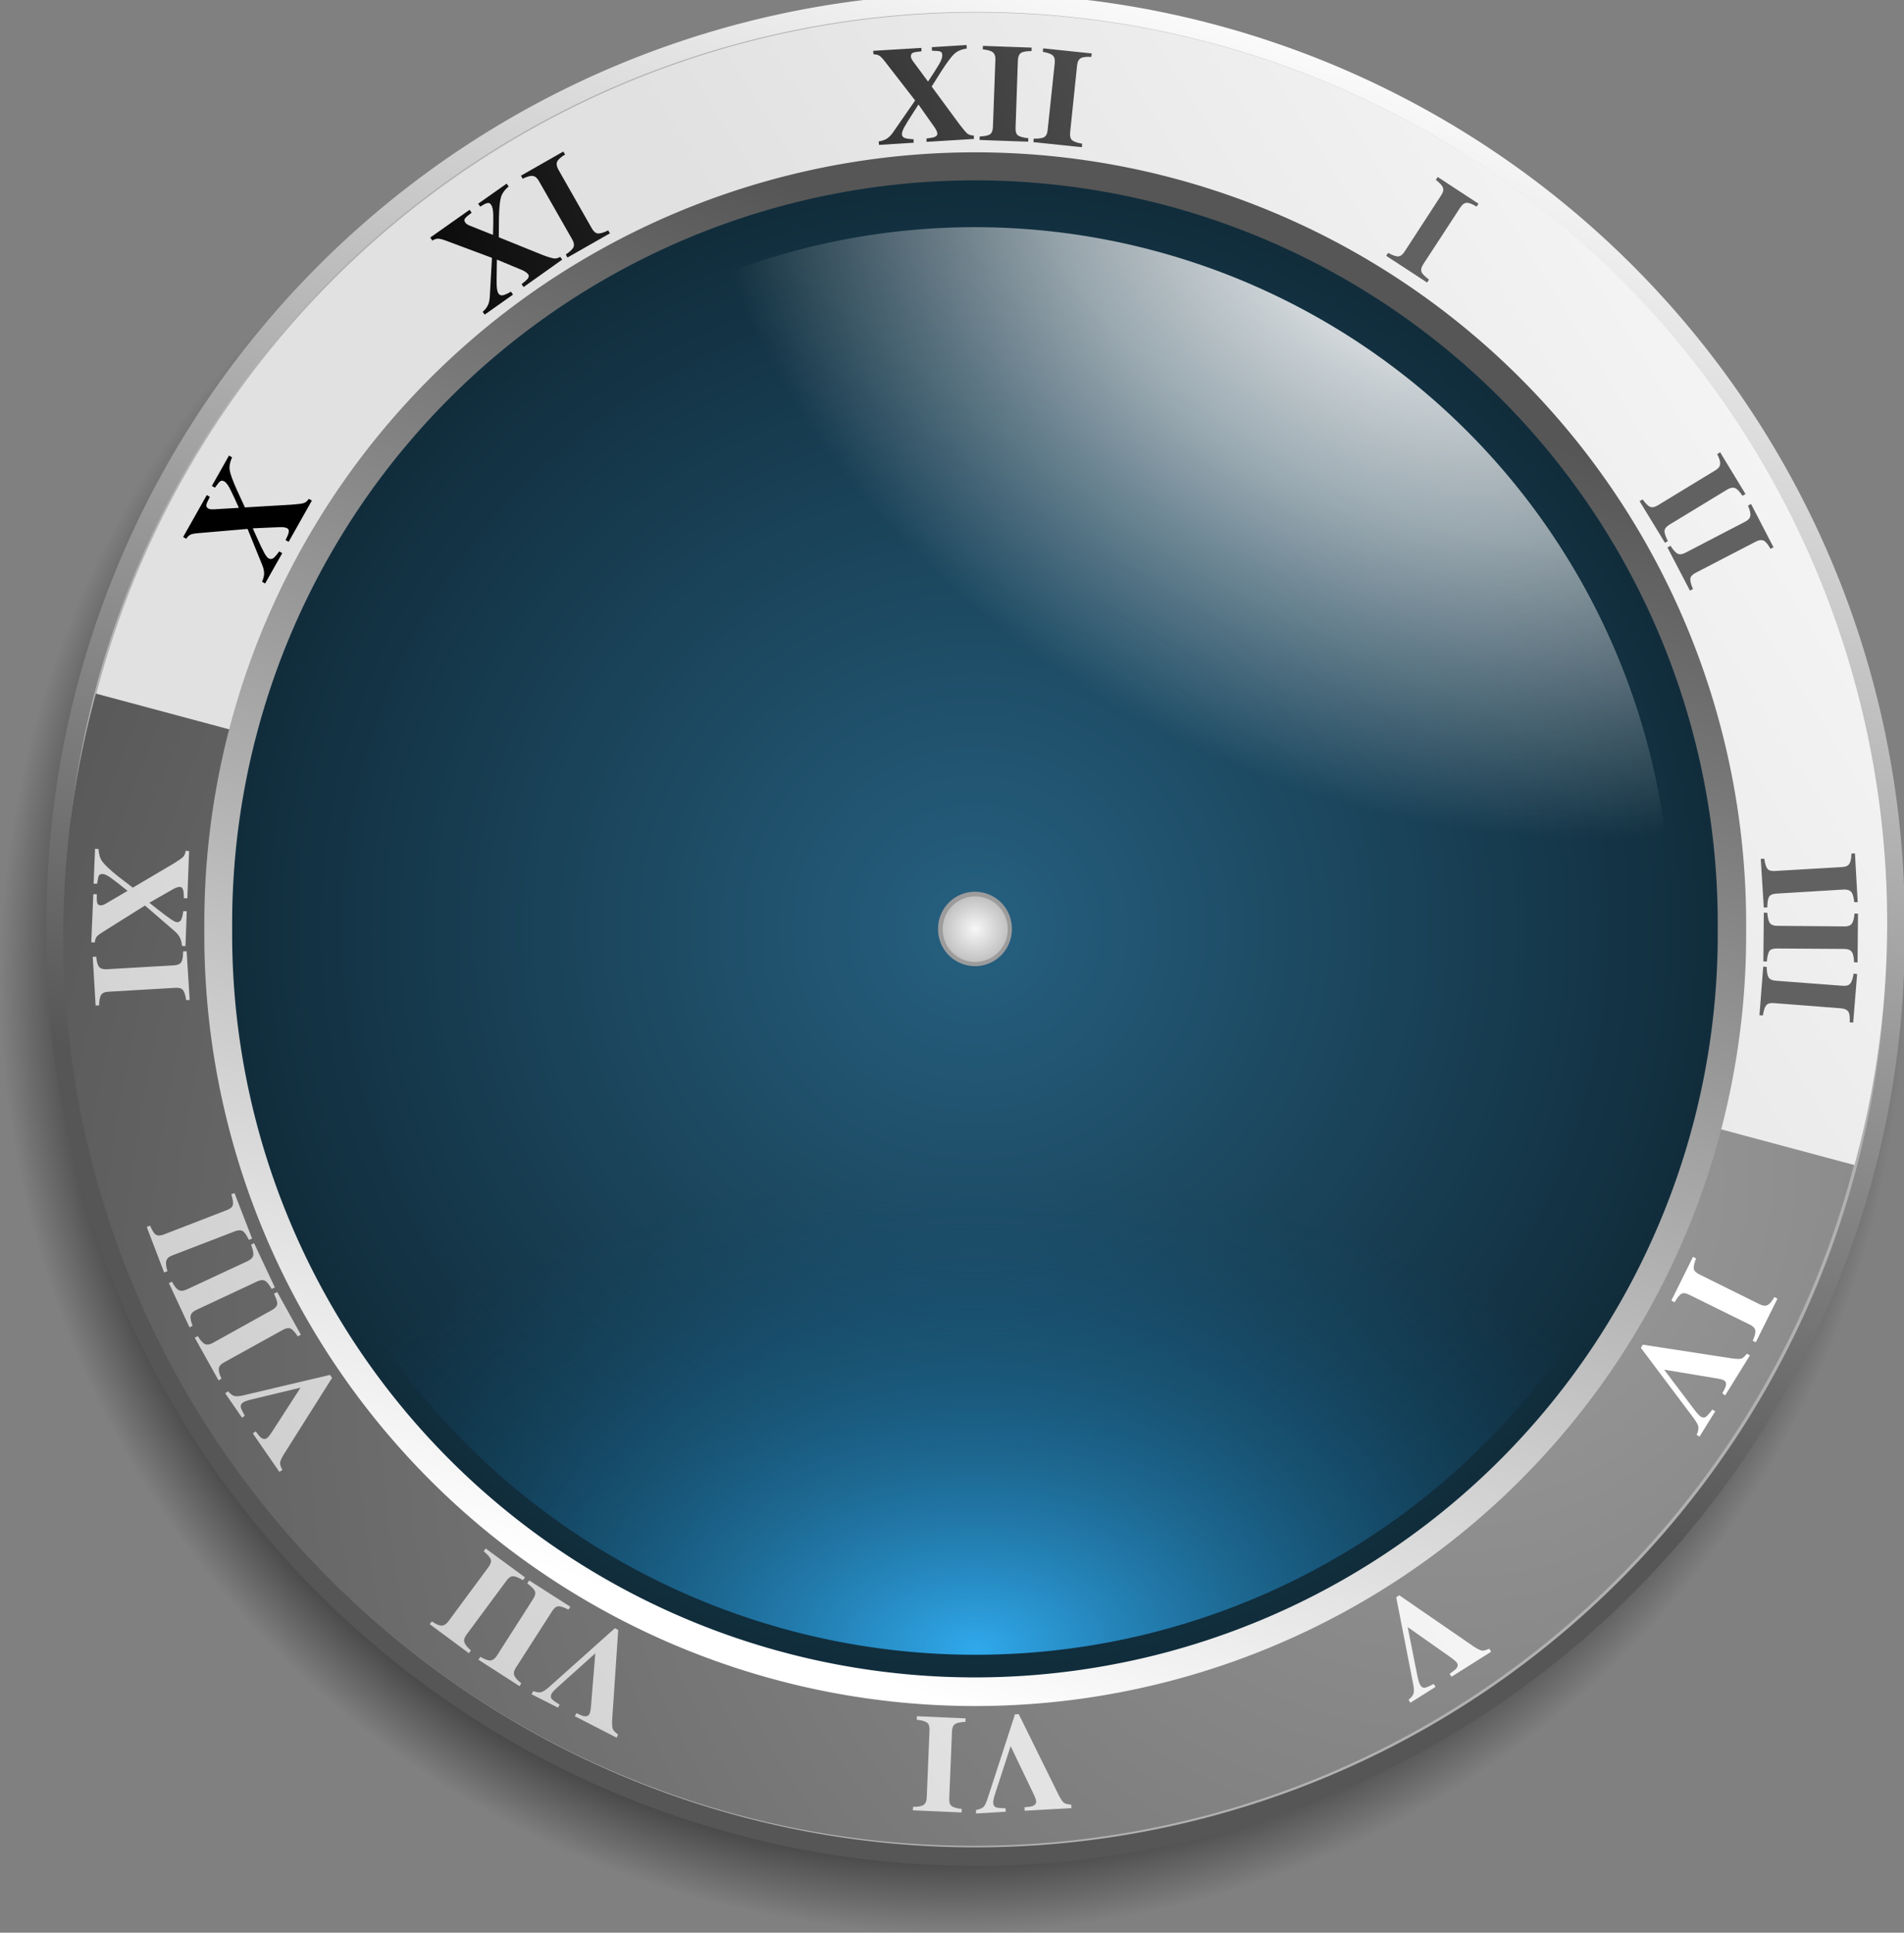 <svg xmlns="http://www.w3.org/2000/svg" xmlns:xlink="http://www.w3.org/1999/xlink" viewBox="0 0 410 416">
 <rect x="0" y="0" width="410" height="416" fill="#808080" stroke="none"/>
 <defs>
  <linearGradient id="a">
   <stop stop-color="#f5f5f5" offset="0"/>
   <stop stop-color="#e5e5e5" offset="1"/>
  </linearGradient>
  <linearGradient id="b">
   <stop stop-color="#565656" offset="0"/>
   <stop stop-color="#fff" offset="1"/>
  </linearGradient>
  <linearGradient id="p" x1="87.286" x2="301.38" y1="363.66" y2="228.3" gradientUnits="userSpaceOnUse">
   <stop stop-color="#d0d0d0" offset="0"/>
   <stop stop-color="#fff" offset="1"/>
  </linearGradient>
  <linearGradient id="o" x1="99.348" x2="308.95" y1="150.36" y2="75.104" gradientUnits="userSpaceOnUse">
   <stop offset="0"/>
   <stop stop-color="#616161" offset="1"/>
  </linearGradient>
  <linearGradient id="l" x1="237.84" x2="167.13" y1="244.45" y2="90.905" gradientUnits="userSpaceOnUse">
   <stop stop-color="#3ca1f6" offset="0"/>
   <stop stop-color="#207dcc" offset="1"/>
  </linearGradient>
  <linearGradient id="j" x1="80.243" x2="208.65" y1="392.2" y2="254.95" gradientUnits="userSpaceOnUse">
   <stop stop-color="#f7f7f7" offset="0"/>
   <stop stop-color="#e1e1e1" offset="1"/>
  </linearGradient>
  <linearGradient id="n" x1="239.83" x2="171.41" y1="198.64" y2="262.28" gradientUnits="userSpaceOnUse" xlink:href="#a"/>
  <linearGradient id="m" x1="186.59" x2="325.04" y1="217.67" y2="250.5" gradientUnits="userSpaceOnUse" xlink:href="#a"/>
  <linearGradient id="k" x1="296.9" x2="188.41" y1="68.568" y2="391.43" gradientUnits="userSpaceOnUse" xlink:href="#b"/>
  <linearGradient id="i" x1="250.59" x2="331.71" y1="299.49" y2="35.842" gradientUnits="userSpaceOnUse" xlink:href="#b"/>
  <radialGradient id="h" cx="197.86" cy="202.14" r="189.36" gradientUnits="userSpaceOnUse">
   <stop offset="0"/>
   <stop offset=".819"/>
   <stop stop-opacity="0" offset="1"/>
  </radialGradient>
  <radialGradient id="g" cx="197.86" cy="202.14" r="189.29" gradientUnits="userSpaceOnUse">
   <stop stop-color="#f7f7f7" offset="0"/>
   <stop stop-color="#c2c2c2" offset="1"/>
  </radialGradient>
  <radialGradient id="f" cx="295.91" cy="-341.76" r="189.29" gradientTransform="matrix(.962 .497 -.369 .715 -93.626 109.93)" gradientUnits="userSpaceOnUse">
   <stop stop-color="#fff" offset="0"/>
   <stop stop-color="#fff" stop-opacity=".565" offset=".5"/>
   <stop stop-color="#fff" stop-opacity="0" offset="1"/>
  </radialGradient>
  <radialGradient id="e" cx="197.86" cy="630.49" r="189.29" gradientTransform="matrix(1.071 0 0 .668 -14.045 -29.86)" gradientUnits="userSpaceOnUse">
   <stop stop-color="#30a9ec" offset="0"/>
   <stop stop-color="#0a4c71" stop-opacity="0" offset="1"/>
  </radialGradient>
  <radialGradient id="d" cx="197.86" cy="202.14" r="189.29" gradientUnits="userSpaceOnUse">
   <stop stop-color="#266080" offset="0"/>
   <stop stop-color="#112d3c" offset="1"/>
  </radialGradient>
  <radialGradient id="c" cx="293.05" cy="160.01" r="189.29" gradientTransform="matrix(2.075 .556 -.64 2.388 -187.16 -314.92)" gradientUnits="userSpaceOnUse">
   <stop stop-color="#9b9b9b" offset="0"/>
   <stop stop-color="#454545" offset="1"/>
  </radialGradient>
 </defs>
 <g transform="translate(-5 -13)">
  <path transform="matrix(1.083 0 0 1.083 -4.283 5.075)" d="m387.14 202.14a189.29 189.29 0 1 1 -378.57 0 189.29 189.29 0 1 1 378.57 0z" fill="url(#h)" fill-rule="evenodd"/>
  <path transform="matrix(1.057 0 0 1.057 5.943 -.585)" d="m387.14 202.14a189.29 189.29 0 1 1 -378.57 0 189.29 189.29 0 1 1 378.57 0z" fill="url(#i)" fill-rule="evenodd"/>
  <path transform="matrix(1.036 0 0 1.036 10.125 3.687)" d="m387.14 202.14a189.29 189.29 0 1 1 -378.57 0 189.29 189.29 0 1 1 378.57 0z" fill="#b1b1b1" fill-rule="evenodd"/>
  <path transform="matrix(1 .268 -.268 1 71.28 -42.207)" d="m387.14 202.14a189.29 189.29 0 1 1 -378.57 -1e-5l189.29 1e-5z" fill="url(#c)" fill-rule="evenodd"/>
  <path transform="matrix(-1 -.268 .268 -1 358.72 468.21)" d="m387.14 202.14a189.29 189.29 0 1 1 -378.57 -1e-5l189.29 1e-5z" fill="url(#j)" fill-rule="evenodd"/>
  <path transform="matrix(.877 0 0 .877 41.483 35.725)" d="m387.14 202.14a189.29 189.29 0 1 1 -378.57 0 189.29 189.29 0 1 1 378.57 0z" fill="url(#k)" fill-rule="evenodd"/>
  <path transform="matrix(.845 0 0 .845 47.755 42.132)" d="m387.14 202.14a189.29 189.29 0 1 1 -378.57 0 189.29 189.29 0 1 1 378.57 0z" fill="url(#d)" fill-rule="evenodd"/>
  <path transform="matrix(.819 0 0 .819 52.981 47.472)" d="m387.14 202.14a189.29 189.29 0 1 1 -378.57 0 189.29 189.29 0 1 1 378.57 0z" fill="url(#e)" fill-rule="evenodd"/>
  <path transform="matrix(.792 0 0 .792 58.208 52.811)" d="m387.14 202.14a189.29 189.29 0 1 1 -378.57 0 189.29 189.29 0 1 1 378.57 0z" fill="url(#f)" fill-rule="evenodd"/>
  
  
  
  
  
  
  <path transform="matrix(.042 0 0 .042 206.64 204.46)" d="m387.14 202.14a189.29 189.29 0 1 1 -378.57 0 189.29 189.29 0 1 1 378.57 0z" fill="#9c9c9c" fill-rule="evenodd"/>
  <path transform="matrix(.037 0 0 .037 207.68 205.52)" d="m387.14 202.14a189.29 189.29 0 1 1 -378.57 0 189.29 189.29 0 1 1 378.57 0z" fill="url(#g)" fill-rule="evenodd"/>
  <path d="m213.125,22.688-7.469.469 .031.75c.422.014.769.039 1.031.062 .281.003.492.024.656.094 .183.049.338.145.406.281 .087.115.11.292.125.531 .028.459-.206,1.147-.75,2.062-.526.894-1.305,2.1-2.312,3.625l-3.188-4.312c-.328-.441-.483-.783-.5-1.062-.02-.319.059-.567.25-.719 .211-.153.587-.259 1.125-.312 .06-.004.35-.05.906-.125l-.031-.719-10.375.625 .062.75c.541.006.968.112 1.281.312s.718.631 1.219,1.281l6.469,8.344-4.812,6.938c-.424.587-.857,1.014-1.281,1.281s-1.016.468-1.75.594l.062.75 7.469-.469-.031-.75c-.924-.043-1.568-.144-1.938-.281-.35-.159-.539-.402-.562-.781-.02-.319.128-.826.469-1.469s1.039-1.757 2.062-3.344l1.031-1.594 3.312,4.688c.46.633.724,1.143.75,1.562 .031.499-.466.813-1.5.938-.04.002-.327.053-.844.125l.031.719 10.188-.625-.031-.75c-.52.012-.966-.098-1.344-.375-.359-.298-.933-.967-1.719-2l-6-8.156 2.188-3.469c1.207-1.858 2.123-3.065 2.75-3.625s1.513-.925 2.625-1.094l-.062-.75zm3.531.188-.031.75c1.076.119 1.787.312 2.156.625 .39.294.59.834.562,1.594l-.531,14.5c-.027.76-.235,1.296-.625,1.562-.37.267-1.096.409-2.219.469l-.031.75 10.469.375 .031-.75c-1.136-.121-1.88-.332-2.25-.625s-.528-.814-.5-1.594l.5-14.5c.028-.779.246-1.339.656-1.625s1.181-.406 2.281-.406l.031-.75-10.5-.375zm12.969.531-.062.75c1.066.192 1.778.443 2.125.781 .369.32.517.869.438,1.625l-1.531,14.438c-.079.756-.312,1.261-.719,1.5-.387.241-1.157.361-2.281.344l-.062.75 10.438,1.094 .062-.75c-1.125-.198-1.839-.463-2.188-.781s-.488-.881-.406-1.656l1.5-14.438c.081-.776.352-1.275.781-1.531s1.183-.356 2.281-.281l.094-.75-10.469-1.094zm-103.344,22.219-9.094,5.188 .344.656c.978-.465 1.709-.666 2.188-.594 .486.045.936.402 1.312,1.062l7.188,12.594c.376.66.473,1.225.281,1.656-.174.421-.733.952-1.656,1.594l.344.656 9.156-5.219-.375-.625c-1.03.495-1.781.711-2.25.656s-.895-.416-1.281-1.094l-7.188-12.625c-.386-.678-.48-1.26-.281-1.719s.783-.983 1.719-1.562l-.406-.625zm188.312,5.469-.406.625c.861.657 1.377,1.229 1.531,1.688 .182.453.04.989-.375,1.625l-7.906,12.156c-.415.636-.873.973-1.344,1-.455.038-1.195-.222-2.188-.75l-.406.625 8.812,5.75 .406-.625c-.911-.69-1.46-1.245-1.625-1.688s-.02-1.003.406-1.656l7.938-12.156c.426-.653.876-.999 1.375-1.031s1.213.245 2.156.812l.406-.625-8.781-5.75zm-200.5,1.438-6.125,4.312 .438.625c.366-.21.64-.382.875-.5 .24-.145.479-.223.656-.25 .182-.055.339-.048.469.031 .135.052.236.179.375.375 .266.375.419,1.091.438,2.156 .023,1.037-.008,2.454-.062,4.281l-4.938-1.969c-.511-.202-.838-.428-1-.656-.185-.261-.27-.489-.188-.719 .099-.241.383-.547.812-.875 .049-.035.285-.206.719-.562l-.438-.625-8.469,5.969 .438.656c.464-.279.878-.412 1.25-.406s.95.148 1.719.438l9.875,3.688-.469,8.438c-.052.723-.186,1.3-.406,1.75s-.567.945-1.125,1.438l.438.594 6.094-4.312-.438-.625c-.809.45-1.395.704-1.781.781-.382.05-.687-.065-.906-.375-.185-.261-.327-.774-.375-1.5s-.036-2.019 0-3.906l.031-1.906 5.281,2.188c.724.296 1.226.657 1.469,1 .289.408.033.913-.781,1.562-.033.023-.255.198-.656.531l.438.625 8.312-5.906-.438-.594c-.436.284-.877.381-1.344.344-.462-.065-1.32-.316-2.531-.781l-9.344-3.781 .031-4.094c.049-2.215.199-3.725.438-4.531s.8-1.584 1.656-2.312l-.438-.594zm261.312,57.813-.625.406c.492.965.684,1.676.625,2.156-.032.487-.35.918-1,1.312l-12.438,7.562c-.65.395-1.188.492-1.625.312-.426-.162-.958-.688-1.625-1.594l-.656.375 5.469,8.969 .625-.375c-.524-1.016-.761-1.78-.719-2.25s.427-.907 1.094-1.312l12.406-7.531c.667-.405 1.223-.499 1.688-.312s.988.737 1.594,1.656l.656-.375-5.469-9zm-321.094.719-3.688,6.531 .656.375c.241-.346.463-.606.625-.812 .155-.234.289-.4.438-.5 .141-.127.286-.204.438-.188 .144-.011.322.038.531.156 .401.226.84.827 1.312,1.781 .465.927 1.081,2.231 1.812,3.906l-5.375.312c-.548.036-.944-.019-1.188-.156-.279-.157-.414-.351-.438-.594-.014-.26.096-.613.344-1.094 .029-.052.166-.336.406-.844l-.656-.375-5.094,9.031 .656.375c.3-.451.63-.753.969-.906s.901-.246 1.719-.312l10.531-.906 3.188,7.844c.262.676.382,1.249.375,1.75s-.144,1.097-.438,1.781l.656.375 3.688-6.531-.656-.375c-.539.752-.965,1.234-1.281,1.469-.324.208-.669.218-1,.031-.279-.157-.584-.552-.938-1.188s-.913-1.809-1.688-3.531l-.781-1.75 5.719-.25c.781-.042 1.353.044 1.719.25 .436.245.427.846-.031,1.781-.02.035-.123.277-.344.75l.656.375 5-8.875-.656-.375c-.273.443-.624.74-1.062.906-.446.139-1.331.247-2.625.344l-10.062.594-1.719-3.719c-.903-2.024-1.433-3.451-1.562-4.281s.037-1.756.5-2.781l-.656-.375zm327.75,10.406-.656.375c.426.996.591,1.712.5,2.188-.065.484-.419.9-1.094,1.25l-12.875,6.688c-.675.35-1.233.427-1.656.219-.414-.191-.958-.77-1.562-1.719l-.656.375 4.844,9.281 .656-.344c-.454-1.049-.636-1.815-.562-2.281s.464-.86 1.156-1.219l12.906-6.688c.693-.359 1.268-.436 1.719-.219s.927.792 1.469,1.75l.656-.312-4.844-9.344zm22.375,75.219-.75.031c-.017,1.083-.192,1.822-.469,2.219-.256.416-.741.643-1.5.688l-14.5.844c-.759.045-1.292-.075-1.594-.438-.301-.343-.553-1.107-.719-2.219l-.75.062 .656,10.469 .75-.031c.013-1.143.149-1.917.406-2.312s.753-.611 1.531-.656l14.469-.875c.779-.046 1.365.149 1.688.531s.521,1.092.625,2.188h.75l-.594-10.5zm-19.625,12.75-.094,10.5 .75.031c.091-1.139.279-1.904.562-2.281s.845-.539 1.625-.531l14.5.094c.78.007 1.297.222 1.594.625s.47,1.15.5,2.25l.75.031 .094-10.5-.75-.031c-.09,1.079-.29,1.81-.594,2.188-.284.397-.771.601-1.531.594l-14.531-.125c-.76-.007-1.286-.211-1.562-.594-.277-.363-.473-1.098-.562-2.219l-.75-.031zm-.125,11.625-.812,10.469 .75.031c.168-1.13.41-1.83.719-2.188s.816-.529 1.594-.469l14.5,1.125c.778.061 1.326.328 1.594.75s.327,1.181.281,2.281l.75.031 .844-10.438-.75-.094c-.164,1.071-.421,1.801-.75,2.156-.31.377-.836.528-1.594.469l-14.469-1.094c-.758-.059-1.25-.318-1.5-.719-.251-.381-.394-1.126-.406-2.25l-.75-.062z" fill="url(#o)"/>
  <path d="m25.469,195.688-.312,7.531h.75c.056-.418.137-.742.188-1 .031-.279.07-.499.156-.656 .067-.178.17-.289.312-.344 .123-.075.323-.103.562-.094 .46.018 1.081.335 1.938.969 .837.613 1.99,1.501 3.406,2.656l-4.625,2.719c-.471.282-.845.417-1.125.406-.32-.012-.555-.107-.688-.312-.131-.225-.188-.616-.188-1.156 .002-.06.018-.376 0-.938h-.75l-.438,10.344 .75.062c.061-.538.206-.99.438-1.281s.709-.629 1.406-1.062l8.969-5.625 6.406,5.531c.542.481.902.957 1.125,1.406s.386,1.007.438,1.75l.75.062 .281-7.531h-.75c-.136.915-.295,1.521-.469,1.875-.193.333-.495.515-.875.5-.32-.012-.739-.253-1.344-.656s-1.649-1.166-3.125-2.344l-1.5-1.188 4.969-2.844c.676-.394 1.205-.579 1.625-.562 .5.019.793.552.812,1.594-.002.04.011.323.031.844h.75l.375-10.156-.75-.062c-.04.519-.218.964-.531,1.312-.333.327-1.049.822-2.156,1.5l-8.688,5.125-3.25-2.5c-1.728-1.388-2.818-2.445-3.312-3.125s-.756-1.564-.812-2.688l-.75-.062zm19.719,22.062-.75.031c-.012,1.143-.149,1.917-.406,2.312s-.753.641-1.531.688l-14.5.844c-.779.046-1.333-.119-1.656-.5s-.52-1.123-.625-2.219l-.75.062 .625,10.469 .75-.031c.016-1.083.161-1.853.438-2.25 .256-.416.741-.642 1.5-.688l14.5-.844c.759-.045 1.292.106 1.594.469 .301.343.552,1.075.719,2.188l.75-.062-.656-10.469zm10.312,52.062-.688.25c.336,1.092.437,1.888.312,2.344s-.554.782-1.281,1.062l-13.562,5.25c-.728.281-1.295.296-1.719.031s-.816-.926-1.25-1.938l-.719.281 3.75,9.812 .719-.281c-.314-1.036-.393-1.756-.25-2.219 .117-.474.51-.882 1.219-1.156l13.562-5.219c.709-.274 1.289-.285 1.688-.031 .391.235.816.866 1.312,1.875l.688-.281-3.781-9.781zm4.219,10.781-.656.312c.41,1.067.561,1.85.469,2.312s-.481.888-1.188,1.219l-13.156,6.125c-.707.33-1.278.36-1.719.125s-.935-.833-1.438-1.812l-.656.312 4.438,9.531 .656-.344c-.385-1.012-.517-1.716-.406-2.188 .084-.481.499-.897 1.188-1.219l13.156-6.156c.688-.322 1.242-.351 1.656-.125 .406.207.872.778 1.438,1.75l.688-.312-4.469-9.531zm309.844,2.938-4.656,9.406 .688.375c.576-.987 1.081-1.627 1.5-1.844s.957-.126 1.656.219l13.062,6.438c.7.345 1.064.727 1.156,1.219s-.081,1.246-.531,2.25l.656.312 4.656-9.375-.656-.344c-.549.933-1.032,1.511-1.469,1.719-.428.235-1.006.18-1.688-.156l-13-6.438c-.682-.336-1.104-.723-1.188-1.188-.092-.447.063-1.201.469-2.25l-.656-.344zm-304.875,7.562-.688.375c.483,1.036.748,1.782.688,2.25s-.474.903-1.156,1.281l-12.656,7.031c-.682.378-1.262.486-1.719.281s-.994-.776-1.562-1.719l-.656.344 5.125,9.188 .625-.375c-.454-.983-.641-1.71-.562-2.188 .051-.486.398-.913 1.062-1.281l12.719-7.031c.665-.369 1.227-.478 1.656-.281 .419.179.932.756 1.562,1.688l.656-.375-5.094-9.188zm294.062,11.344-.406.688 11.344,15.094c.608.802.946,1.445 1.031,1.875 .075.447-.048,1.035-.375,1.75l.625.375 3.375-5.438-.625-.375c-.638.875-1.133,1.407-1.438,1.594s-.655.16-1.062-.094c-.34-.211-.845-.778-1.5-1.656l-6.375-8.438 10.719,1.781c1.16.18 1.882.341 2.188.531 .56.349.572,1.006.062,1.938-.032.051-.155.344-.438.875l.625.406 5.312-8.594-.625-.375c-.476.575-.867.952-1.219,1.062s-1.009.079-1.906-.031l-19.312-2.969zm-282.688,6.5-18.406,4.344c-.978.238-1.696.312-2.125.219-.44-.109-.912-.446-1.438-1.031l-.594.438 3.625,5.25 .594-.438c-.548-.934-.825-1.552-.875-1.906s.105-.665.5-.938c.329-.227 1.027-.468 2.094-.719l10.281-2.469-5.875,9.094c-.627.992-1.079,1.577-1.375,1.781-.543.375-1.161.151-1.812-.688-.034-.049-.22-.31-.594-.781l-.625.438 5.719,8.281 .656-.406c-.338-.666-.538-1.196-.5-1.562s.291-.94.75-1.719l10.438-16.531-.438-.656zm33.531,37.375-.438.594c.868.743 1.393,1.33 1.531,1.781s-.035.998-.5,1.625l-8.625,11.656c-.465.626-.969.935-1.469.938s-1.186-.283-2.094-.906l-.469.594 8.438,6.25 .438-.594c-.82-.708-1.28-1.314-1.406-1.781-.154-.463-.015-.983.438-1.594l8.656-11.688c.453-.61.903-.908 1.375-.906 .456-.01 1.166.257 2.125.844l.469-.594-8.469-6.219zm9.375,6.875-.438.625c.917.682 1.487,1.247 1.656,1.688s.046.999-.375,1.656l-7.812,12.219c-.421.657-.908.994-1.406,1.031s-1.208-.222-2.156-.781l-.406.625 8.844,5.688 .375-.625c-.866-.65-1.342-1.23-1.5-1.688-.186-.451-.097-.985.312-1.625l7.844-12.219c.41-.64.842-1 1.312-1.031 .454-.042 1.19.199 2.188.719l.406-.625-8.844-5.656zm187.344,3.188-.656.438 3.625,18.531c.199.987.235,1.7.125,2.125-.127.435-.488.904-1.094,1.406l.406.625 5.406-3.406-.406-.625c-.955.51-1.613.776-1.969.812s-.649-.157-.906-.562c-.214-.338-.449-1.049-.656-2.125l-2.062-10.375 8.875,6.25c.966.666 1.557,1.165 1.75,1.469 .353.558.082,1.132-.781,1.75-.051.032-.327.239-.812.594l.406.625 8.531-5.375-.406-.656c-.679.311-1.198.459-1.562.406s-.928-.323-1.688-.812l-16.125-11.094zm-168.906,7.094-14.062,12.562c-.748.674-1.36,1.066-1.781,1.188-.439.113-1.01.047-1.75-.219l-.344.688 5.688,2.875 .344-.656c-.926-.562-1.506-.962-1.719-1.25s-.218-.666 0-1.094c.182-.356.711-.898 1.531-1.625l7.875-7.062-.875,10.781c-.081,1.171-.211,1.929-.375,2.25-.3.588-.935.678-1.906.25-.053-.027-.354-.169-.906-.406l-.344.656 9,4.625 .312-.688c-.614-.425-.985-.815-1.125-1.156s-.19-.972-.156-1.875l1.312-19.469-.719-.375zm86.969,18.5-.812.031-5.844,17.969c-.307.958-.603,1.62-.906,1.938-.323.318-.883.544-1.656.688l.031.75 6.375-.375-.031-.75c-1.083-.02-1.765-.077-2.094-.219s-.536-.458-.562-.938c-.022-.399.126-1.116.469-2.156l3.281-10.062 4.688,9.781c.519,1.053.793,1.734.812,2.094 .037.659-.476,1.069-1.531,1.188-.06.003-.372.021-.969.094l.031.75 10.062-.562-.062-.75c-.744-.059-1.27-.182-1.562-.406s-.638-.734-1.062-1.531l-8.656-17.531zm-21.938.438-.031.75c1.136.129 1.882.36 2.25.656s.533.846.5,1.625l-.594,14.5c-.033.779-.275,1.28-.688,1.562s-1.149.413-2.25.406l-.062.75 10.5.469 .031-.75c-1.076-.126-1.821-.34-2.188-.656-.388-.297-.532-.803-.5-1.562l.594-14.531c.032-.759.265-1.268.656-1.531 .372-.264 1.095-.417 2.219-.469l.062-.75-10.5-.469z" fill="url(#p)"/>
 </g>
</svg>